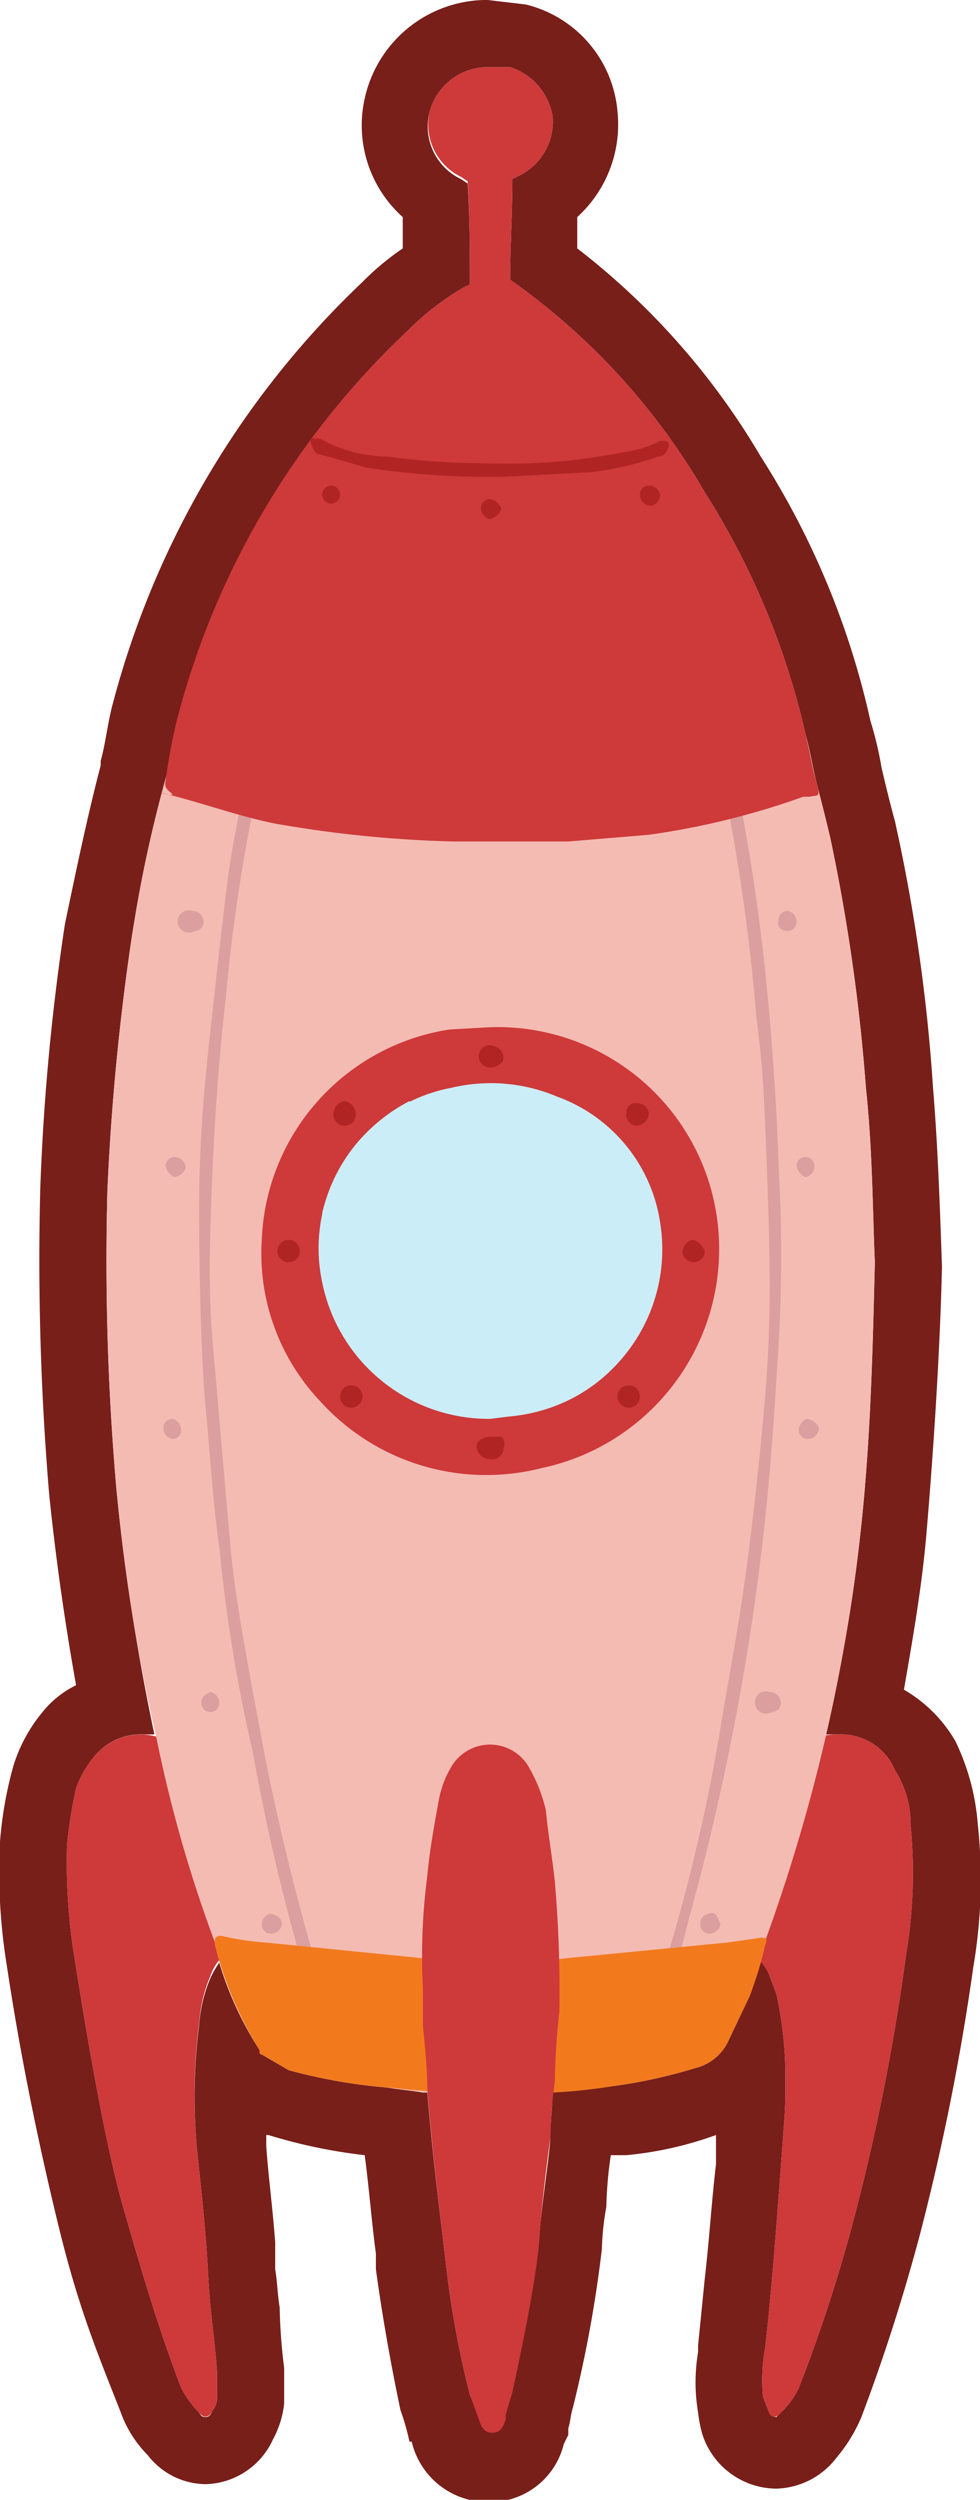 <svg xmlns="http://www.w3.org/2000/svg" viewBox="0 0 43.8 111.7"><g style="isolation:isolate"><g id="Layer_2" data-name="Layer 2"><g id="Layer_1-2" data-name="Layer 1"><path d="M21.8,3h1a2.8,2.8,0,0,1,1.9,2.2,2.7,2.7,0,0,1-1.4,2.6l-.4.2c0,1.5-.1,3.1-.1,4.5A30,30,0,0,1,31.5,22,34.3,34.3,0,0,1,36,32.8c.2.7.3,1.4.5,2.2l.6,2.4a83.9,83.9,0,0,1,1.6,11.2c.3,2.8.3,5.5.4,7.8-.1,4.2-.2,7.9-.6,11.7s-.9,6.3-1.6,9.4h.7A2.6,2.6,0,0,1,40,79.1a4.5,4.5,0,0,1,.7,2.5,21.8,21.8,0,0,1-.2,5.7A96.7,96.7,0,0,1,38.2,99a69.1,69.1,0,0,1-2.5,7.7,3.6,3.6,0,0,1-.7,1l-.3.3c-.2,0-.3-.1-.4-.4l-.2-.5a8.1,8.1,0,0,1,.1-2.2c.3-2.7.5-5.4.7-8.1s.2-2.5.2-3.8a17.2,17.2,0,0,0-.4-3.9l-.3-.8a2.5,2.5,0,0,0-.4-.7c-.2.6-.3,1.1-.5,1.6l-1,2.1a2.2,2.2,0,0,1-1.4,1.1,23.3,23.3,0,0,1-3.6.8l-1.9.2h-.9c0,.7-.1,1.3-.1,2s-.4,3.1-.5,4.6-.7,4.5-1.2,6.8l-.3,1v.2c-.1.3-.2.6-.6.6h0c-.4,0-.5-.3-.6-.6L21,107a43.4,43.4,0,0,1-1.1-6.1c-.3-2.5-.6-4.9-.8-7.4h-.2l-1.3-.2a24.3,24.3,0,0,1-4.7-.8l-1.2-.7c-.1,0-.1-.1-.1-.2a15.3,15.3,0,0,1-1.8-3.9,4.3,4.3,0,0,0-.4.7,6.5,6.5,0,0,0-.5,2.1A25.2,25.2,0,0,0,8.8,96c.2,1.9.4,3.7.5,5.6s.3,2.9.4,4.4v1.2a.8.8,0,0,1-.2.5q-.1.3-.3.3c-.1,0-.2,0-.3-.2a4.4,4.4,0,0,1-.8-1.1c-1-2.6-1.8-5.3-2.6-8.1S3.9,91.1,3.3,87.3A26.3,26.3,0,0,1,3,82.4a21.7,21.7,0,0,1,.4-2.5,4.7,4.7,0,0,1,.8-1.4,2.7,2.7,0,0,1,2.2-1h.5a100.7,100.7,0,0,1-1.7-11,117.5,117.5,0,0,1-.4-13.3A109.9,109.9,0,0,1,5.9,41.8c.4-2.3.9-4.7,1.5-6.9s.3-1.7.5-2.6A36.3,36.3,0,0,1,18.2,14.8a12.1,12.1,0,0,1,2.6-2H21c0-1.6,0-3.1-.1-4.6l-.3-.2A2.6,2.6,0,0,1,19.2,5a2.7,2.7,0,0,1,2.5-2h.1m0-3h-.2a5.6,5.6,0,0,0-5.3,4.4A5.5,5.5,0,0,0,18,9.7v1.4a11.9,11.9,0,0,0-1.8,1.5A40,40,0,0,0,5,31.6c-.2.8-.3,1.7-.5,2.4v.2c-.6,2.3-1.1,4.7-1.6,7.1A103.1,103.1,0,0,0,1.8,53.1a124.7,124.7,0,0,0,.4,13.7c.3,2.9.7,5.7,1.2,8.5a4.4,4.4,0,0,0-1.5,1.2A7,7,0,0,0,.6,78.9,17.5,17.5,0,0,0,0,82.3a26.1,26.1,0,0,0,.3,5.5c.6,4,1.4,7.9,2.3,11.6s1.7,5.6,2.8,8.4a5.2,5.2,0,0,0,1.2,1.9A3.3,3.3,0,0,0,9.2,111a3.4,3.4,0,0,0,3-2,4.3,4.3,0,0,0,.5-1.6h0v-1.6a24.5,24.5,0,0,1-.2-2.7c-.1-.6-.1-1.1-.2-1.7v-1.2c-.1-1.4-.3-2.9-.4-4.3v-.5H12a23.6,23.6,0,0,0,4.3.9c.2,1.5.3,2.9.5,4.4v.7c.3,2.2.7,4.4,1.1,6.3a10.3,10.3,0,0,1,.4,1.4h.1a3.5,3.5,0,0,0,3.4,2.7h0a3.4,3.4,0,0,0,3.4-2.6l.2-.4v-.3c.1-.3.1-.6.2-.9a56.8,56.8,0,0,0,1.3-7.1,12.3,12.3,0,0,1,.2-1.9,17.9,17.9,0,0,1,.2-2.3H28a16.2,16.2,0,0,0,4-.9v1.3c-.2,1.7-.3,3.4-.5,5.1l-.3,3v.3a8.1,8.1,0,0,0,0,2.7,5.8,5.8,0,0,0,.2,1,3.5,3.5,0,0,0,3.3,2.4,3.5,3.5,0,0,0,2.7-1.4,7,7,0,0,0,1.1-1.8,84.5,84.5,0,0,0,2.6-8.1,106.1,106.1,0,0,0,2.4-12,23.2,23.2,0,0,0,.2-6.4,10.3,10.3,0,0,0-1-3.7,6.3,6.3,0,0,0-2.3-2.3c.4-2.3.8-4.6,1-6.9s.6-7.5.7-12c-.1-3-.2-5.6-.4-8A78.2,78.2,0,0,0,40,36.7q-.3-1.1-.6-2.4a16,16,0,0,0-.5-2.1A36.5,36.5,0,0,0,34,20.4a32.6,32.6,0,0,0-8.2-9.3V9.7A5.6,5.6,0,0,0,27.6,5,5.4,5.4,0,0,0,23.5.2L21.8,0Z" style="fill:#781f1a"/><path d="M32.9,86.9l.3-1q1.2-3.7,2.7-7.5c.3-.8.8-.9,1.7-.9A2.6,2.6,0,0,1,40,79.1a4.5,4.5,0,0,1,.7,2.5,21.8,21.8,0,0,1-.2,5.7A96.7,96.7,0,0,1,38.2,99a69.1,69.1,0,0,1-2.5,7.7,3.6,3.6,0,0,1-.7,1c-.3.4-.6.4-.7-.1l-.2-.5a8.1,8.1,0,0,1,.1-2.2c.3-2.7.5-5.4.7-8.1s.2-2.5.2-3.8a17.2,17.2,0,0,0-.4-3.9l-.3-.8A2.3,2.3,0,0,0,33,87h-.1Z" style="fill:#ce3939"/><path d="M11,86.9h-.2a2.2,2.2,0,0,0-1.4,1.4,6.5,6.5,0,0,0-.5,2.1A25.2,25.2,0,0,0,8.8,96c.2,1.9.4,3.7.5,5.6s.3,2.9.4,4.4v1.2a.8.8,0,0,1-.2.5c-.1.3-.4.4-.6.1a4.4,4.4,0,0,1-.8-1.1c-1-2.6-1.8-5.3-2.6-8.1S3.9,91.1,3.3,87.3A26.3,26.3,0,0,1,3,82.4a21.7,21.7,0,0,1,.4-2.5,4.7,4.7,0,0,1,.8-1.4,2.7,2.7,0,0,1,3.1-.8.6.6,0,0,1,.5.5l1.6,3.9C9.9,83.7,10.5,85.3,11,86.9Z" style="fill:#ce3939"/><path d="M39.1,56.4c-.1,4.2-.2,7.9-.6,11.7a78.6,78.6,0,0,1-4.7,19.7,24.3,24.3,0,0,1-1.6,3.7c-.1.3-.3.4-.6.6a36.9,36.9,0,0,1-4.5,1.1,33.9,33.9,0,0,1-6.4.4,29.6,29.6,0,0,1-8.3-1.5,1.4,1.4,0,0,1-.9-.8A60.3,60.3,0,0,1,7,77.7,84.3,84.3,0,0,1,5.2,66.5a117.5,117.5,0,0,1-.4-13.3A109.9,109.9,0,0,1,5.9,41.8a60.1,60.1,0,0,1,5.2-16.9,32.4,32.4,0,0,1,5.5-8.3A16.1,16.1,0,0,1,21,12.8c1-.5.8-.6,1.9.1a18.3,18.3,0,0,1,4.3,3.6,38.1,38.1,0,0,1,6.2,9.7,63.9,63.9,0,0,1,3.7,11.2,83.9,83.9,0,0,1,1.6,11.2C39,51.4,39,54.1,39.1,56.4Z" style="fill:#f4bbb3"/><path d="M28.2,92.8l.3-1.2c.4-1.3.9-2.7,1.3-4.1a81.9,81.9,0,0,0,2.5-10.9c.4-2.3.8-4.5,1.1-6.8s.5-4.2.7-6.3.3-4,.3-6-.1-4.8-.2-7.2-.2-3.3-.4-4.9a88.5,88.5,0,0,0-1.5-10.5c-.1-.4-.1-.7-.2-1a.4.4,0,0,1,.1-.3c0-.1,0-.2.1-.2h.2a8.3,8.3,0,0,0,.4,1.5c.5,2.5.9,5,1.2,7.6s.6,6.3.7,9.6a71.2,71.2,0,0,1,0,8c-.2,3.2-.4,6.3-.8,9.5a111.8,111.8,0,0,1-3.2,16.1,39.6,39.6,0,0,1-2,6.1,3.6,3.6,0,0,1-.5.9Z" style="fill:#db9f9f"/><path d="M15.5,92.8a.5.5,0,0,1-.2-.4,42.9,42.9,0,0,1-1.9-5,92.4,92.4,0,0,1-2.1-9.1,70.6,70.6,0,0,1-1.5-9.2c-.3-2-.4-4.1-.6-6.1s-.3-5.9-.3-8.9.2-5.3.5-8,.5-4.6.8-7a51.7,51.7,0,0,1,1.1-5.4.4.4,0,0,0,.1-.3c.3,0,.3.2.3.3s-.1.7-.1,1.1a78.3,78.3,0,0,0-1.5,9.7c-.4,3.5-.6,7-.7,10.5s.1,4.8.3,7.2.4,4.6.6,6.9.8,5.4,1.3,8.1a107.4,107.4,0,0,0,2.7,11.2c.3,1.1.7,2.1,1,3.1l.3,1.1v.2Z" style="fill:#db9f9f"/><path d="M32.2,86a.5.5,0,0,1-.5.4.4.4,0,0,1-.4-.4c0-.3.1-.4.4-.5S32.1,85.7,32.2,86Z" style="fill:#db9f9f"/><path d="M12.1,86.4a.4.4,0,0,1-.4-.4.5.5,0,0,1,.4-.5c.3.1.5.2.5.5A.5.5,0,0,1,12.1,86.4Z" style="fill:#db9f9f"/><path d="M36.4,52.1a.5.5,0,0,1-.4.5.7.7,0,0,1-.4-.5.4.4,0,0,1,.8,0Z" style="fill:#db9f9f"/><path d="M36.1,63.4a.7.7,0,0,1,.5.4.5.5,0,0,1-.5.5.4.4,0,0,1-.4-.4C35.7,63.7,35.9,63.4,36.1,63.4Z" style="fill:#db9f9f"/><path d="M7.8,51.7a.5.5,0,0,1,.5.5.7.7,0,0,1-.5.4.7.7,0,0,1-.4-.5A.4.4,0,0,1,7.8,51.7Z" style="fill:#db9f9f"/><path d="M7.7,64.3a.5.5,0,0,1-.4-.5.4.4,0,0,1,.4-.4c.2,0,.4.3.4.5A.4.4,0,0,1,7.7,64.3Z" style="fill:#db9f9f"/><path d="M34.5,76.5a.5.5,0,1,1-.1-.9.5.5,0,0,1,.5.5A.4.4,0,0,1,34.5,76.5Z" style="fill:#db9f9f"/><path d="M9.4,76.5a.4.4,0,0,1-.4-.4c0-.3.2-.4.4-.5a.5.5,0,0,1,.4.5A.4.4,0,0,1,9.4,76.5Z" style="fill:#db9f9f"/><path d="M35.6,41.2a.4.4,0,0,1-.4.4c-.3,0-.5-.2-.4-.5a.4.4,0,0,1,.4-.4A.5.5,0,0,1,35.6,41.2Z" style="fill:#db9f9f"/><path d="M8.7,41.6a.5.5,0,1,1-.1-.9.5.5,0,0,1,.5.5A.4.4,0,0,1,8.7,41.6Z" style="fill:#db9f9f"/><path d="M21,12.7c0-1.6,0-3.1-.1-4.6l-.3-.2A2.6,2.6,0,0,1,19.2,5a2.7,2.7,0,0,1,2.5-2h1.1a2.8,2.8,0,0,1,1.9,2.2,2.7,2.7,0,0,1-1.4,2.6l-.4.2c0,1.5-.1,3.1-.1,4.5A30,30,0,0,1,31.5,22,34.3,34.3,0,0,1,36,32.8c.2.8.3,1.5.5,2.2s0,.5-.3.6h-.3A34.4,34.4,0,0,1,29,37.3l-3.6.3H20.3a52.9,52.9,0,0,1-8-.8c-1.5-.3-2.9-.8-4.4-1.2s-.2,0-.2-.1-.4-.2-.3-.6a25.6,25.6,0,0,1,.5-2.7A36.3,36.3,0,0,1,18.2,14.8a12.1,12.1,0,0,1,2.6-2Z" style="fill:#ce3939"/><path d="M22.6,21.3a36.4,36.4,0,0,1-6.2-.4l-2.1-.6c-.2,0-.3-.2-.4-.5s.1-.2.3-.2h.1a6.4,6.4,0,0,0,3,.8,32.5,32.5,0,0,0,4.4.3,26.4,26.4,0,0,0,6.2-.5,4.9,4.9,0,0,0,1.6-.5h.2a.2.2,0,0,1,.2.2c-.1.3-.2.5-.5.5a13.2,13.2,0,0,1-3,.7Z" style="fill:#b12424"/><path d="M21.9,22.3a.7.7,0,0,1,.5.4c0,.2-.2.4-.5.5a.5.5,0,0,1-.4-.5A.4.4,0,0,1,21.9,22.3Z" style="fill:#b12424"/><path d="M29.5,22.1a.5.5,0,0,1-.4.5.5.5,0,0,1-.5-.5.4.4,0,0,1,.4-.4A.5.5,0,0,1,29.5,22.1Z" style="fill:#b12424"/><path d="M15.2,22.1a.4.4,0,1,1-.8,0,.4.4,0,1,1,.8,0Z" style="fill:#b12424"/><path d="M22,93.5a31.7,31.7,0,0,1-4.4-.2,24.3,24.3,0,0,1-4.7-.8l-1.2-.7c-.1,0-.1-.1-.1-.2a16.3,16.3,0,0,1-2-4.7h0c0-.3,0-.4.3-.4a12,12,0,0,0,2,.3l8,.8a24.4,24.4,0,0,0,5.4-.1l7.2-.7,1.4-.2q.5-.1.3.3a15.5,15.5,0,0,1-.7,2.3l-1,2.1a2.2,2.2,0,0,1-1.4,1.1,23.3,23.3,0,0,1-3.6.8A25.4,25.4,0,0,1,22,93.5Z" style="fill:#f27a1d"/><path d="M18.9,88.8a27.5,27.5,0,0,1,.2-5c.1-1.1.3-2.2.5-3.3a4.4,4.4,0,0,1,.6-1.6,2,2,0,0,1,3.4,0,7,7,0,0,1,.8,2c.1,1.1.3,2.2.4,3.2a57.2,57.2,0,0,1,.2,5.8,30.3,30.3,0,0,0-.2,3.1,19.5,19.5,0,0,0-.2,2.5c-.2,1.5-.4,3.1-.5,4.6s-.7,4.5-1.2,6.8l-.3,1v.2c-.1.3-.2.6-.6.6s-.5-.3-.6-.6L21,107a43.4,43.4,0,0,1-1.1-6.1c-.3-2.5-.6-5-.8-7.5,0-.9-.1-1.9-.2-2.9Z" style="fill:#ce3939"/><path d="M21.9,45.9a9.9,9.9,0,0,1,10.2,9,10,10,0,0,1-7.9,10.7,10,10,0,0,1-9.9-3,9.6,9.6,0,0,1-2.6-7.2A9.9,9.9,0,0,1,20.1,46Z" style="fill:#ce3939"/><path d="M21.9,65.2a.6.6,0,0,1-.6-.6c0-.2.3-.4.6-.4h.5a.4.4,0,0,1,.1.5A.5.5,0,0,1,21.9,65.2Z" style="fill:#b12424"/><path d="M22.5,47.3c0,.2-.3.4-.6.4a.5.5,0,1,1,0-1Q22.5,46.8,22.5,47.3Z" style="fill:#b12424"/><path d="M15.9,49.8a.5.5,0,0,1-1,0,.6.6,0,0,1,.5-.6A.6.6,0,0,1,15.9,49.8Z" style="fill:#b12424"/><path d="M28,49.7a.4.4,0,0,1,.5-.4.5.5,0,0,1,.5.5.6.6,0,0,1-.6.5A.5.5,0,0,1,28,49.7Z" style="fill:#b12424"/><path d="M31,56.4a.5.5,0,0,1-.5-.5.7.7,0,0,1,.4-.5c.3,0,.5.3.6.5A.5.5,0,0,1,31,56.4Z" style="fill:#b12424"/><path d="M13.4,55.9a.5.5,0,0,1-.5.5.5.5,0,0,1-.5-.5.5.5,0,0,1,.5-.5A.5.5,0,0,1,13.4,55.9Z" style="fill:#b12424"/><path d="M15.7,61.9a.5.5,0,0,1,.5.5.5.5,0,0,1-1,0A.5.5,0,0,1,15.7,61.9Z" style="fill:#b12424"/><path d="M28.1,62.9a.5.5,0,1,1,.5-.5A.5.5,0,0,1,28.1,62.9Z" style="fill:#b12424"/><path d="M21.9,63.4a7.6,7.6,0,0,1-7.5-6.1,7.3,7.3,0,0,1,5.8-8.7,7.6,7.6,0,0,1,4.7.4,7.1,7.1,0,0,1,4.6,5.6,7.5,7.5,0,0,1-6.8,8.7Z" style="fill:#cbedf7"/><path d="M28.6,59.5,18.3,49.2a7.6,7.6,0,0,0-3.9,5l9,9A7.2,7.2,0,0,0,28.6,59.5Z" style="fill:#cbedf7;mix-blend-mode:screen"/></g></g></g></svg>